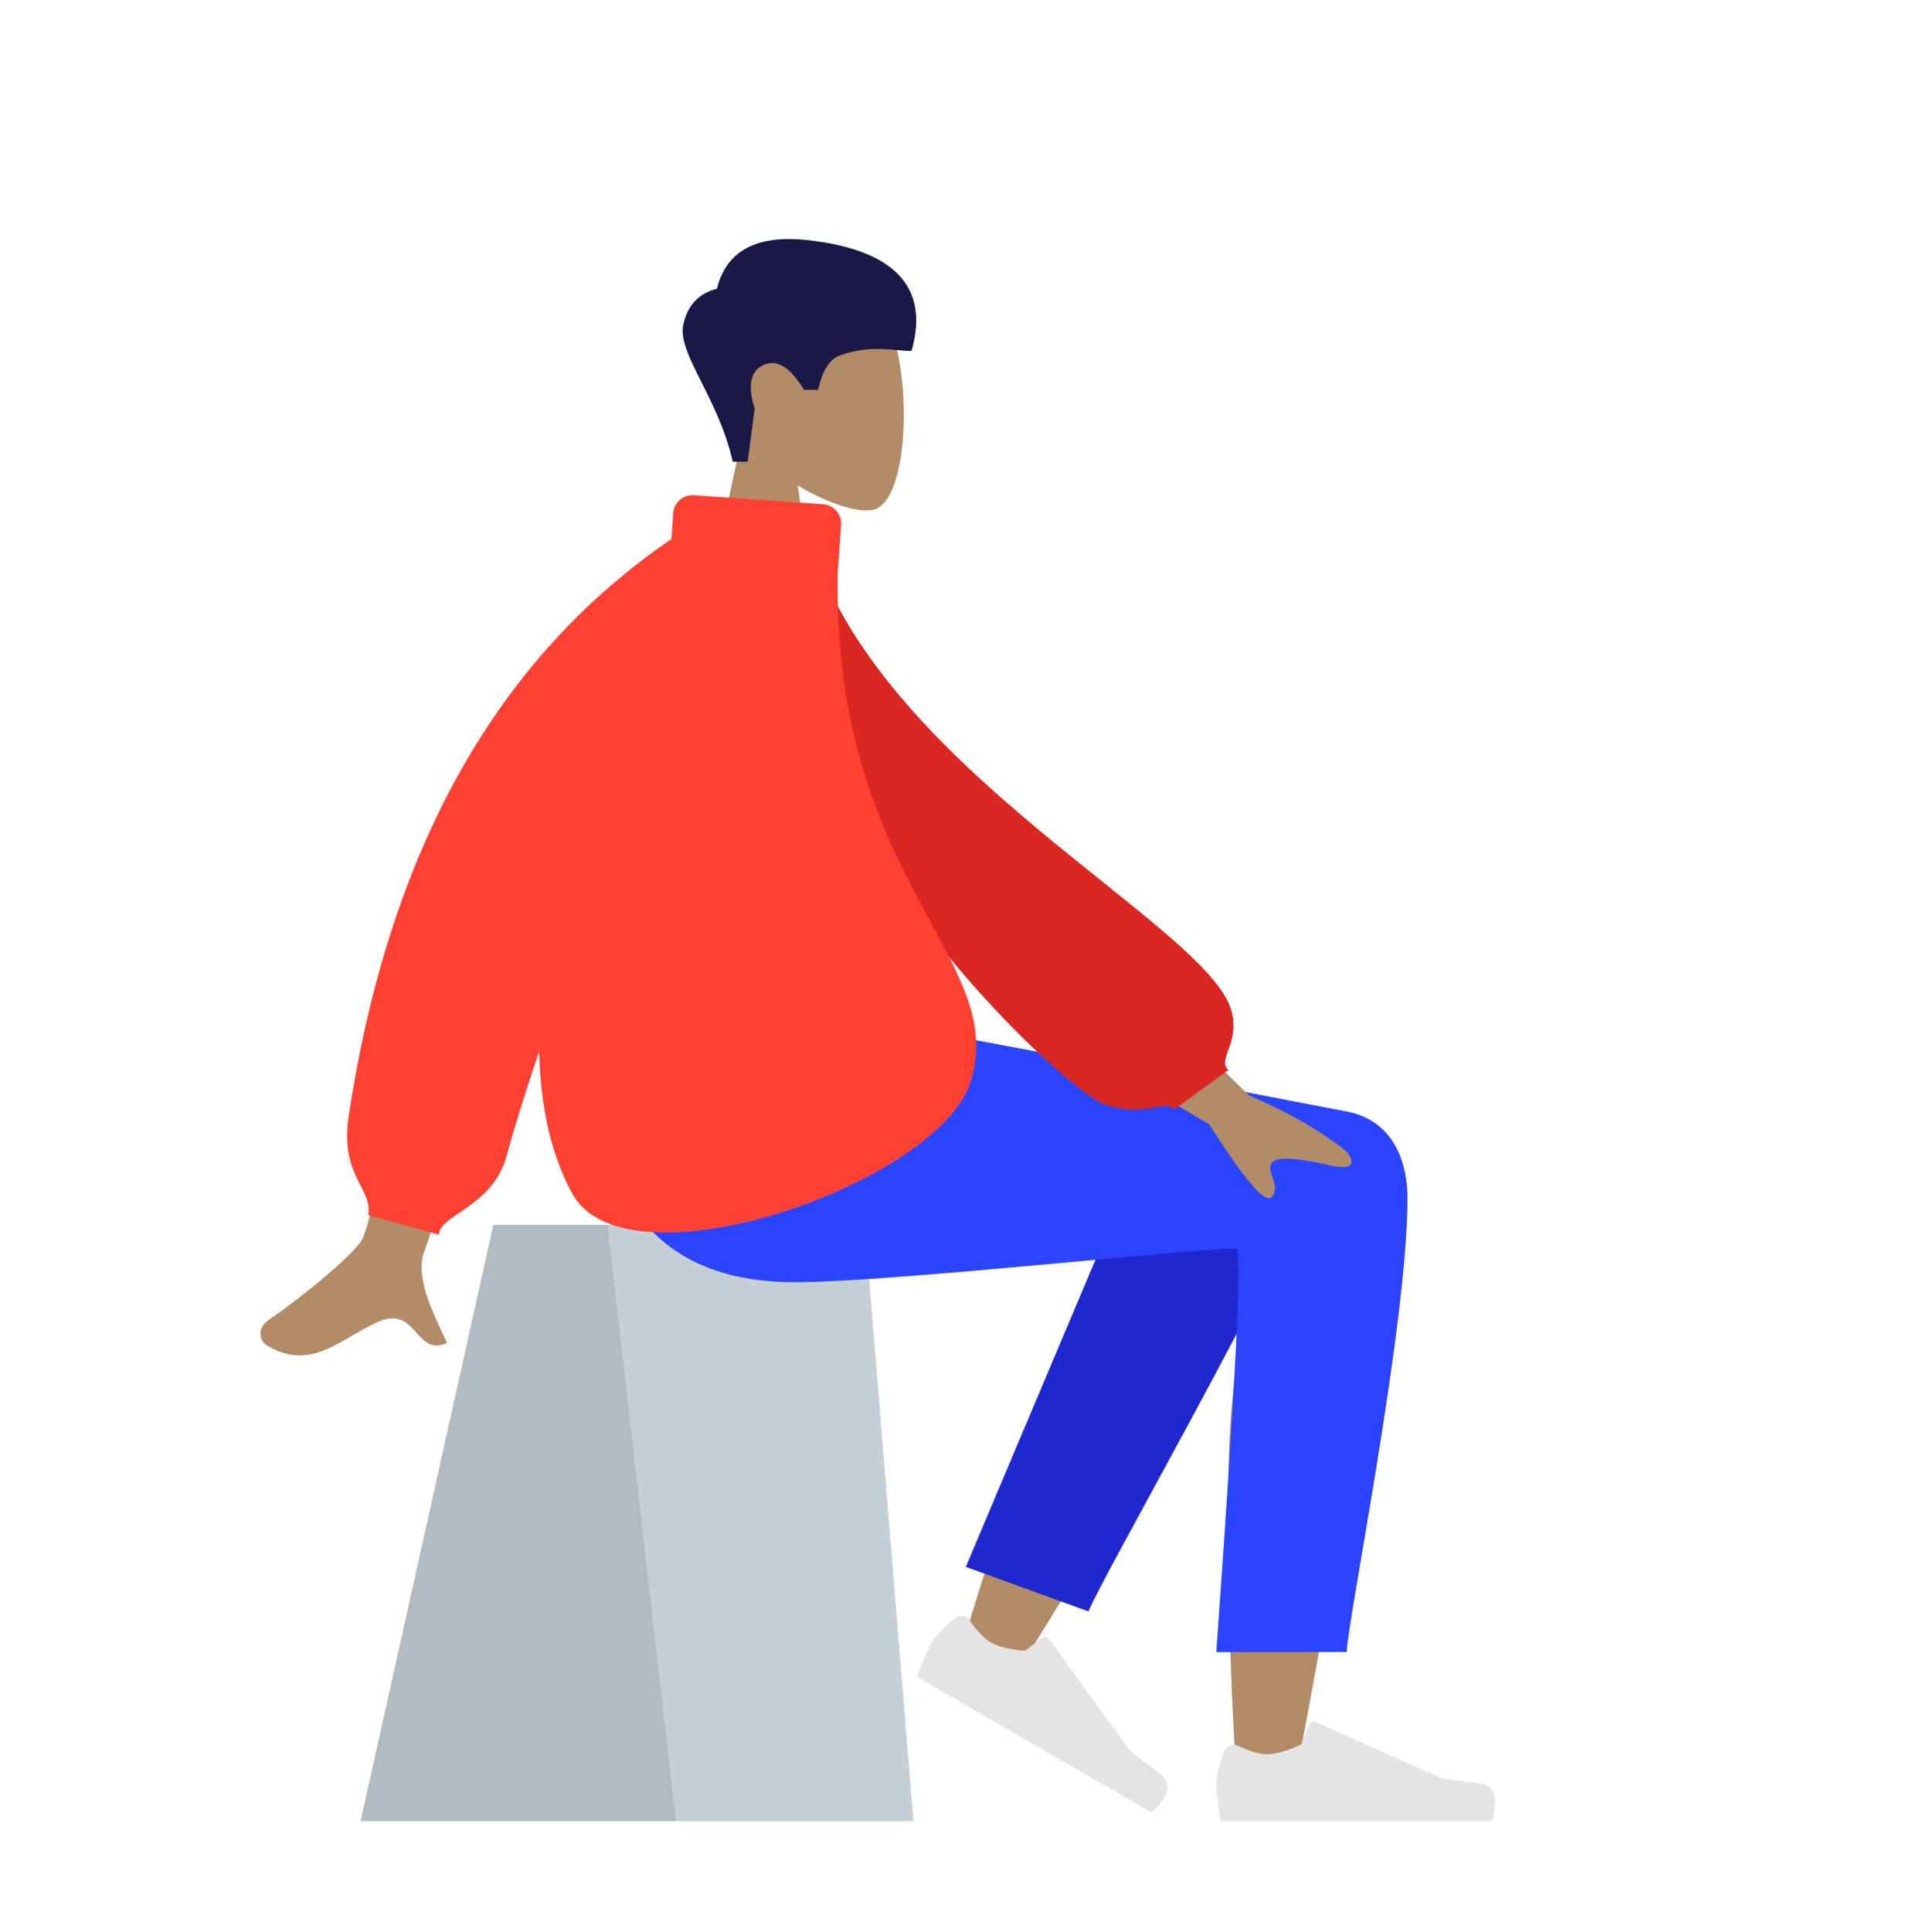 <svg width="220" height="221" viewBox="0 0 220 221" fill="none" xmlns="http://www.w3.org/2000/svg">
<g clip-path="url(#clip0_1_267)">
<path fill-rule="evenodd" clip-rule="evenodd" d="M84.844 50.16C82.31 47.185 80.595 43.54 80.881 39.455C81.707 27.684 98.092 30.274 101.279 36.214C104.466 42.155 104.087 57.224 99.968 58.286C98.326 58.709 94.826 57.672 91.264 55.525L93.5 71.341H80.3L84.844 50.16Z" fill="#B28B67"/>
<path fill-rule="evenodd" clip-rule="evenodd" d="M83.83 52.81C82.173 45.439 77.454 40.415 78.174 37.12C78.655 34.924 79.936 33.559 82.017 33.023C83.093 28.669 86.564 26.817 92.431 27.467C101.23 28.442 106.601 32.097 104.281 40.138C102.149 40.138 99.576 39.367 96.016 40.688C94.887 41.107 94.08 42.407 93.594 44.587H91.985C90.424 42 88.885 41.049 87.368 41.735C85.851 42.421 85.506 44.087 86.333 46.733L85.541 52.81H83.83Z" fill="#191847"/>
<path fill-rule="evenodd" clip-rule="evenodd" d="M56.443 140.091H98.933L104.5 208.291H41.25L56.443 140.091Z" fill="#C5CFD6"/>
<path fill-rule="evenodd" clip-rule="evenodd" d="M56.443 140.091H69.51L77.332 208.291H41.25L56.443 140.091Z" fill="black" fill-opacity="0.1"/>
<path fill-rule="evenodd" clip-rule="evenodd" d="M147.374 128.407C151.905 125.686 159.505 129.181 159.5 133.072C159.484 144.712 148.861 199.574 148.307 203.042C147.752 206.51 141.81 207.426 141.464 203.053C140.914 196.095 139.891 172.009 140.914 160.86C141.337 156.258 141.792 151.875 142.239 147.965C136.665 158.032 128.044 172.445 116.376 191.204L110.042 188.31C115.016 171.923 119.095 160.353 122.278 153.602C127.728 142.043 132.839 132.144 134.99 128.657C138.373 123.173 144.263 125.086 147.374 128.407Z" fill="#B28B67"/>
<path fill-rule="evenodd" clip-rule="evenodd" d="M110.495 179.21L132.235 127.709C137.443 119.331 152.045 129.414 150.269 134.273C146.237 145.304 125.73 181.019 124.529 184.305L110.495 179.21Z" fill="#1F28CF"/>
<path fill-rule="evenodd" clip-rule="evenodd" d="M109.287 185.062C107.933 186.177 107.052 187.088 106.645 187.794C106.149 188.653 105.568 189.989 104.903 191.802C105.899 192.377 114.854 197.547 131.768 207.313C133.798 205.408 134.115 203.929 132.717 202.876C131.319 201.824 130.166 200.937 129.256 200.214L119.984 187.438C119.805 187.192 119.461 187.138 119.215 187.316C119.211 187.319 119.207 187.322 119.203 187.325L117.276 188.809C115.509 188.655 114.19 188.326 113.319 187.824C112.612 187.415 111.8 186.566 110.884 185.275C110.532 184.779 109.845 184.663 109.35 185.015C109.328 185.03 109.308 185.046 109.287 185.062Z" fill="#E4E4E4"/>
<path fill-rule="evenodd" clip-rule="evenodd" d="M140.073 200.262C139.458 201.904 139.15 203.133 139.15 203.949C139.15 204.941 139.315 206.388 139.646 208.291C140.796 208.291 151.137 208.291 170.667 208.291C171.473 205.626 171.007 204.187 169.271 203.974C167.534 203.762 166.091 203.57 164.942 203.399L150.524 196.971C150.247 196.847 149.921 196.972 149.798 197.25C149.796 197.254 149.794 197.259 149.792 197.264L148.865 199.512C147.257 200.262 145.95 200.637 144.945 200.637C144.128 200.637 143.001 200.307 141.561 199.648C141.009 199.395 140.356 199.637 140.103 200.189C140.092 200.213 140.082 200.237 140.073 200.262Z" fill="#E4E4E4"/>
<path fill-rule="evenodd" clip-rule="evenodd" d="M161.024 137.029C161.024 151.641 154.084 185.724 154.08 188.942L139.15 188.953C141.335 158.541 142.11 143.171 141.475 142.843C140.521 142.352 102.397 146.649 90.963 146.649C74.474 146.649 67.653 136.252 67.1 116.991H99.763C106.413 117.702 141.102 124.699 153.985 127.104C159.5 128.134 161.024 133.004 161.024 137.029Z" fill="#2B44FF"/>
<path fill-rule="evenodd" clip-rule="evenodd" d="M127.321 110.094L142.902 125.293C147.435 127.227 151.149 129.362 154.045 131.699C154.696 132.484 155.405 133.989 152.341 133.316C149.278 132.642 146.025 132.072 145.449 133.068C144.873 134.064 146.57 135.591 145.506 136.895C144.796 137.764 142.41 134.999 138.348 128.6L122.146 119.048L127.321 110.094ZM51.133 96.338L63.177 96.383C54.004 126.102 49.135 141.662 48.569 143.064C47.297 146.218 49.99 151.021 51.142 153.602C47.391 155.281 47.79 149.065 43.058 151.266C38.739 153.276 35.454 156.916 30.464 153.837C29.851 153.459 29.178 152.034 30.802 150.92C34.849 148.145 40.681 143.289 41.469 141.69C42.543 139.51 45.765 124.393 51.133 96.338Z" fill="#B28B67"/>
<path fill-rule="evenodd" clip-rule="evenodd" d="M87.832 62.173L92.588 61.357C100.08 87.841 138.574 105.893 140.937 115.793C141.804 119.424 139.191 121.259 140.54 122.365L134.359 126.891C133.312 125.669 131.078 127.903 126.413 126.341C121.748 124.778 87.832 93.532 87.832 62.173Z" fill="#DB2721"/>
<path fill-rule="evenodd" clip-rule="evenodd" d="M95.832 65.694C95.284 100.756 115.553 109.7 111.038 123.766C107.31 135.381 71.625 147.867 65.45 136.481C62.95 131.873 61.816 126.299 61.688 120.239C60.109 124.894 58.861 128.902 57.943 132.263C56.359 138.06 50.218 138.981 50.218 141.214L42.128 138.981C42.677 135.947 38.863 134.47 39.886 127.692C44.468 97.322 56.778 75.308 76.818 61.65L77.025 58.685C77.11 57.473 78.162 56.559 79.374 56.644L94.187 57.68C95.4 57.765 96.313 58.816 96.229 60.028L95.832 65.694Z" fill="#FF4133"/>
</g>
<defs>
<clipPath id="clip0_1_267">
<rect width="220" height="220" fill="white" transform="translate(0 0.391)"/>
</clipPath>
</defs>
</svg>
